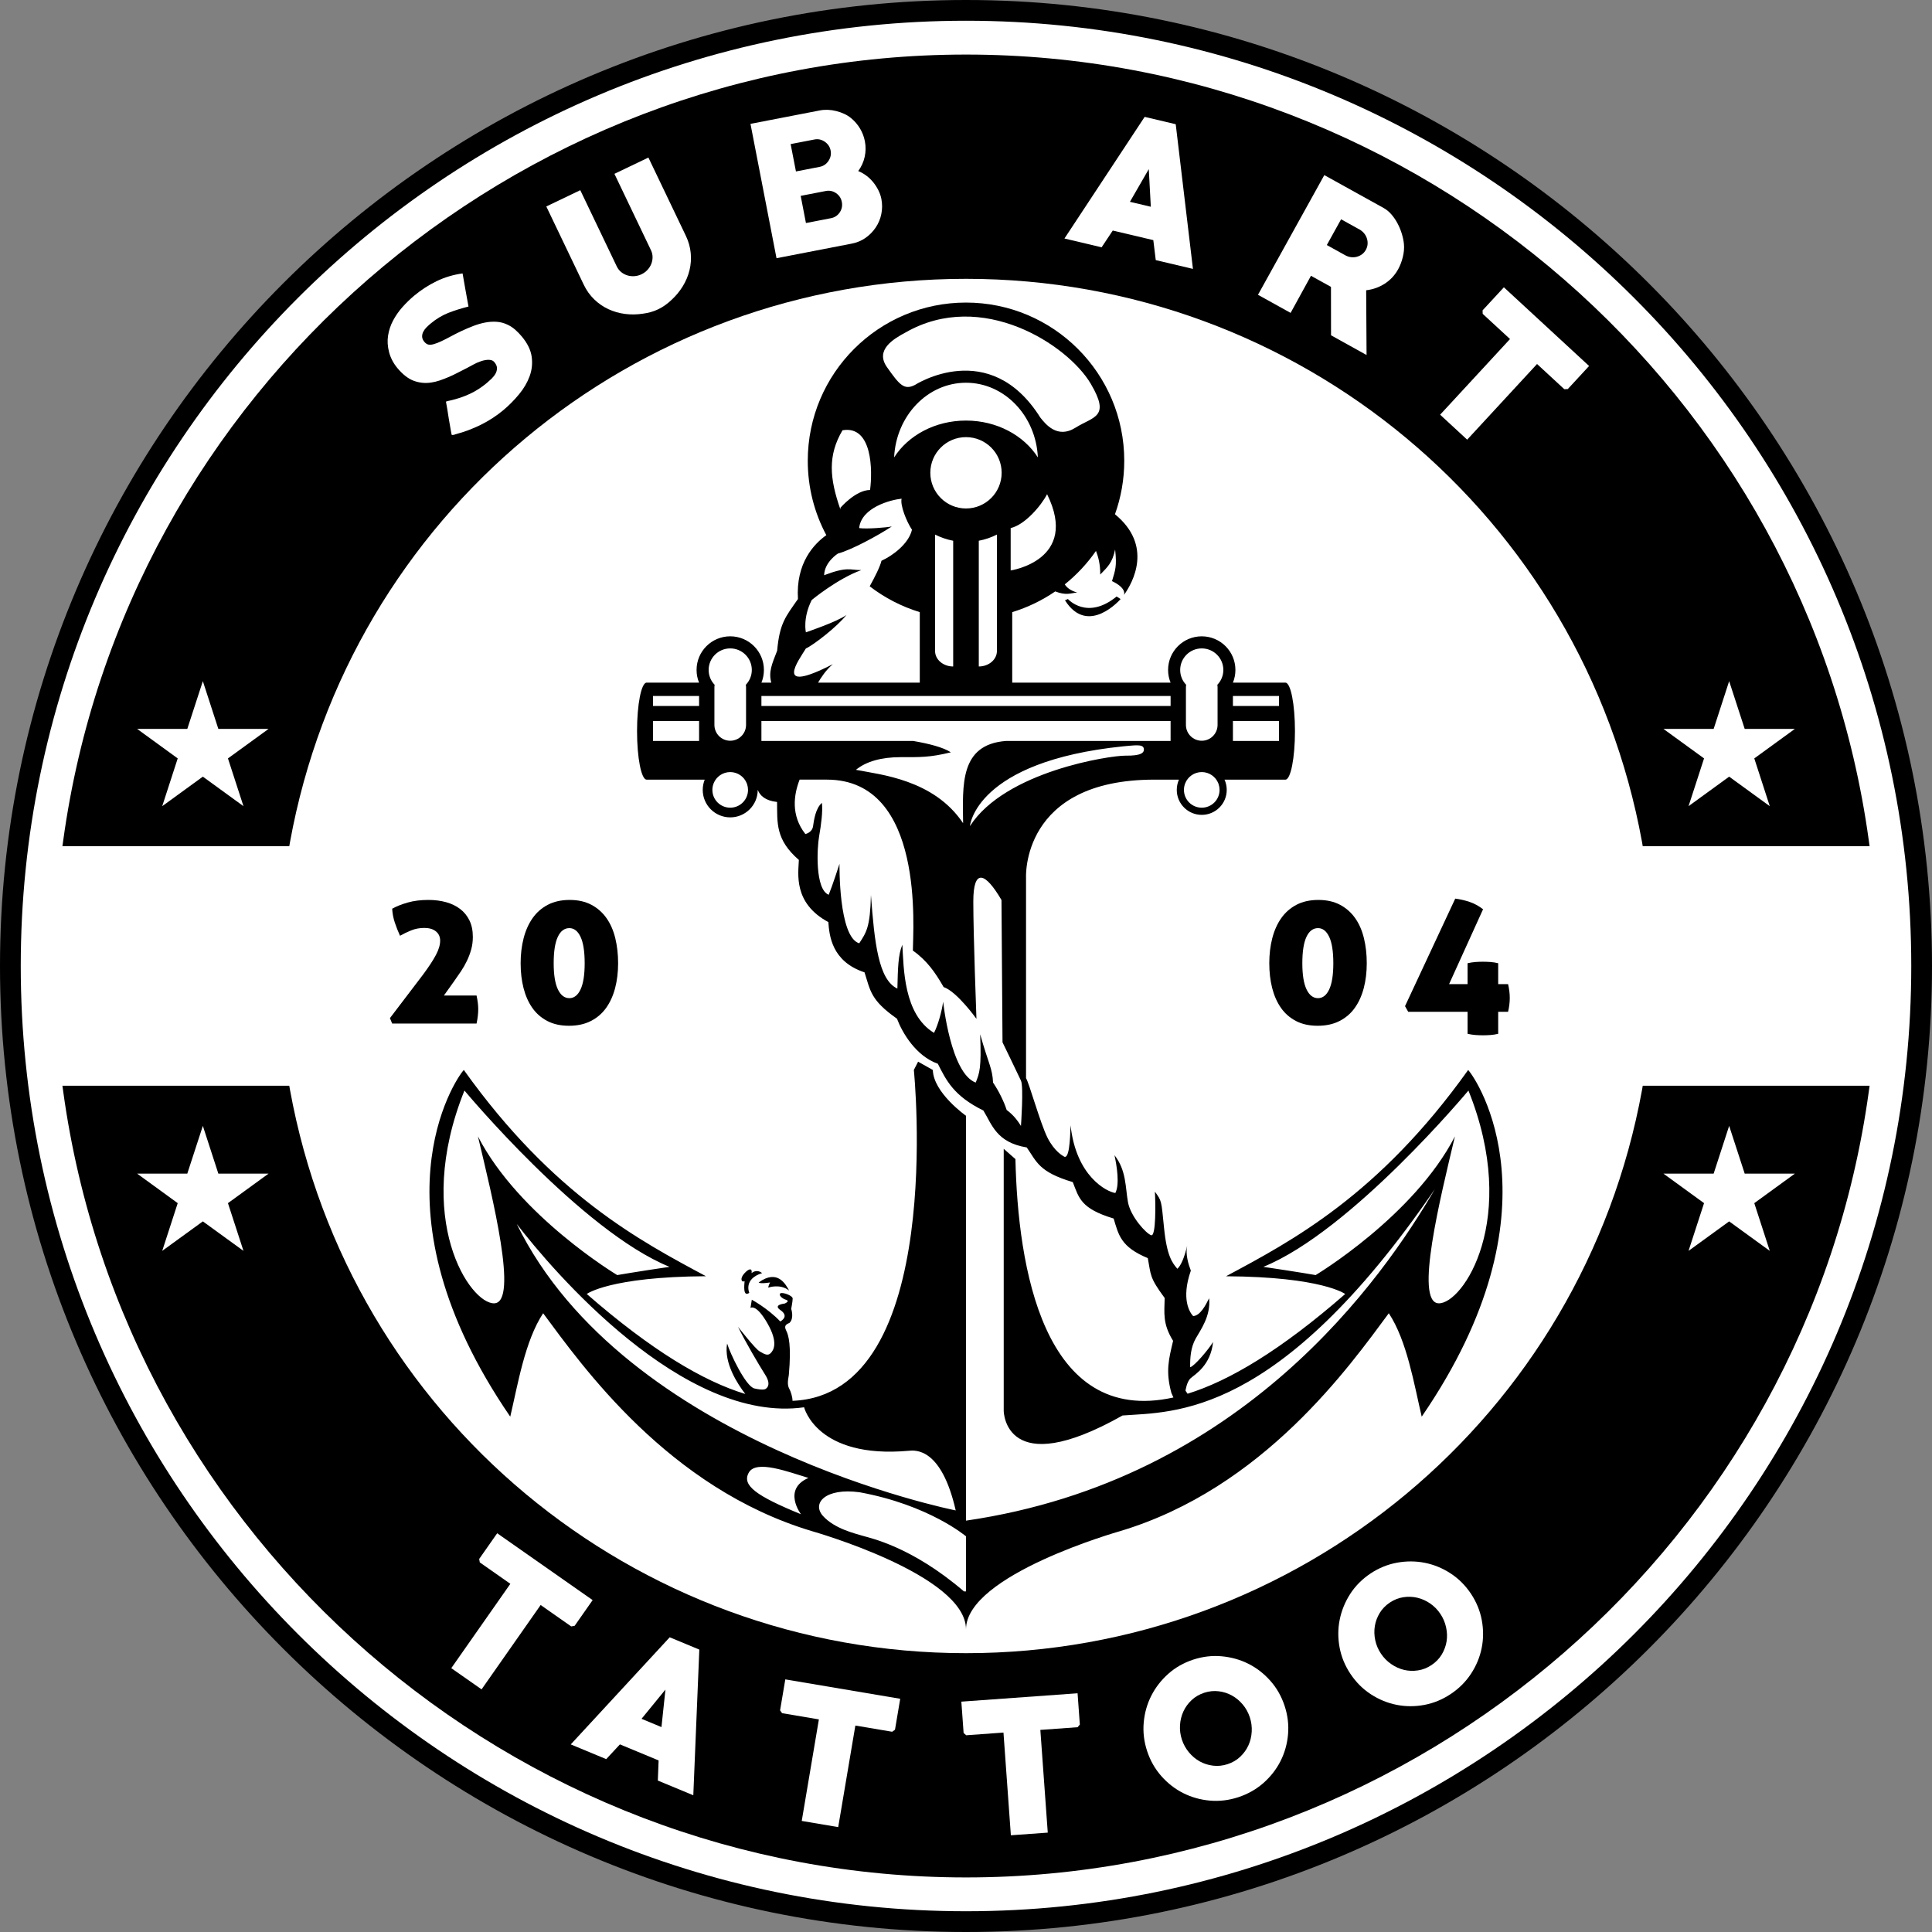 <?xml version="1.0" encoding="utf-8"?>
<!-- Generator: Adobe Illustrator 15.1.0, SVG Export Plug-In . SVG Version: 6.00 Build 0)  -->
<!DOCTYPE svg PUBLIC "-//W3C//DTD SVG 1.1//EN" "http://www.w3.org/Graphics/SVG/1.1/DTD/svg11.dtd">
<svg version="1.1" id="Layer_1" xmlns="http://www.w3.org/2000/svg" xmlns:xlink="http://www.w3.org/1999/xlink" x="0px" y="0px"
	 width="150px" height="150px" viewBox="0 0 150 150" enable-background="new 0 0 150 150" xml:space="preserve">
<rect x="0" y="0" width="150" height="150" fill="#808080" stroke="none"/>
<g>
	<circle fill="#FFFFFF" cx="75" cy="75" r="74.194"/>
	<path fill="none" stroke="#FFF200" stroke-width="0.134" d="M58.828,61.32c-0.083-0.217-0.107-0.443-0.101-0.64
		C58.792,60.881,58.828,61.095,58.828,61.32z"/>
	<path d="M74.999,150C33.645,150,0,116.355,0,75C0,33.644,33.645,0,74.999,0C116.354,0,150,33.644,150,75
		C150,116.355,116.354,150,74.999,150z M74.999,1.61C34.533,1.61,1.611,34.533,1.611,75c0,40.467,32.922,73.389,73.388,73.389
		c40.469,0,73.391-32.922,73.391-73.389C148.39,34.533,115.468,1.61,74.999,1.61z"/>
	<path d="M145.155,84.297l-0.064,0.461c-4.791,34.783-34.929,61.006-70.09,61.006c-35.162,0-65.299-26.223-70.091-61.006
		l-0.064-0.461h17.613l0.058,0.33c4.621,25.338,26.688,43.725,52.484,43.725c25.787,0,47.862-18.387,52.485-43.725l0.056-0.33
		H145.155z"/>
	<g>
		<path d="M145.155,65.701h-17.613l-0.056-0.33c-4.623-25.336-26.698-43.723-52.485-43.723c-25.796,0-47.871,18.387-52.484,43.723
			l-0.058,0.33H4.846l0.064-0.459C9.702,30.466,39.839,4.236,75.001,4.236c35.161,0,65.299,26.23,70.09,61.006L145.155,65.701z"/>
	</g>
	<polygon fill="#FFFFFF" points="134.251,52.884 135.458,56.591 139.355,56.591 136.202,58.883 137.405,62.591 134.251,60.299 
		131.098,62.591 132.302,58.883 129.148,56.591 133.048,56.591 	"/>
	<polygon fill="#FFFFFF" points="134.251,87.412 135.458,91.119 139.355,91.119 136.202,93.412 137.405,97.117 134.251,94.828 
		131.098,97.117 132.302,93.412 129.148,91.119 133.048,91.119 	"/>
	<g>
		<g>
			<g>
				<g>
					<path d="M30.448,79.469l-0.174-0.422l2.58-3.391c0.444-0.6,0.775-1.104,0.992-1.516c0.218-0.41,0.327-0.78,0.327-1.109
						c0-0.299-0.109-0.539-0.327-0.717c-0.217-0.179-0.52-0.269-0.906-0.269c-0.367,0-0.71,0.065-1.028,0.195
						c-0.319,0.13-0.604,0.269-0.855,0.413c-0.154-0.338-0.29-0.681-0.405-1.028c-0.116-0.349-0.184-0.706-0.203-1.073
						c0.328-0.184,0.729-0.343,1.203-0.479c0.473-0.135,1.01-0.203,1.609-0.203c0.492,0,0.949,0.059,1.369,0.174
						c0.42,0.116,0.785,0.293,1.095,0.529c0.309,0.237,0.552,0.534,0.725,0.893c0.174,0.357,0.261,0.782,0.261,1.274
						c0,0.349-0.043,0.677-0.13,0.986s-0.198,0.604-0.334,0.884c-0.135,0.281-0.288,0.546-0.456,0.798
						c-0.17,0.251-0.336,0.492-0.501,0.726l-0.825,1.158H37c0.087,0.406,0.13,0.76,0.13,1.059c0,0.338-0.043,0.711-0.13,1.117
						H30.448z"/>
					<path d="M44.233,69.871c0.648,0,1.209,0.126,1.682,0.377c0.474,0.252,0.865,0.597,1.174,1.037
						c0.31,0.439,0.537,0.959,0.682,1.559c0.146,0.6,0.219,1.246,0.219,1.942c0,0.695-0.078,1.339-0.232,1.927
						c-0.155,0.59-0.387,1.104-0.696,1.537c-0.31,0.436-0.705,0.775-1.188,1.021c-0.484,0.248-1.049,0.369-1.695,0.369
						c-0.648,0-1.209-0.121-1.682-0.369c-0.475-0.246-0.863-0.586-1.168-1.021c-0.305-0.434-0.531-0.947-0.682-1.537
						c-0.15-0.588-0.225-1.232-0.225-1.927c0-0.696,0.078-1.343,0.232-1.942s0.387-1.119,0.696-1.559
						c0.309-0.44,0.702-0.785,1.181-1.037C43.01,69.997,43.577,69.871,44.233,69.871z M44.205,72.06
						c-0.386,0-0.687,0.227-0.899,0.681c-0.213,0.455-0.318,1.136-0.318,2.045c0,0.898,0.109,1.576,0.326,2.029
						c0.218,0.455,0.515,0.682,0.892,0.682c0.367,0,0.657-0.227,0.87-0.682c0.212-0.453,0.318-1.13,0.318-2.029
						c0-0.909-0.106-1.59-0.318-2.045C44.862,72.287,44.572,72.06,44.205,72.06z"/>
				</g>
			</g>
			<g>
				<g>
					<path d="M102.358,69.871c0.648,0,1.209,0.126,1.682,0.377c0.475,0.252,0.865,0.597,1.175,1.037
						c0.31,0.439,0.536,0.959,0.681,1.559c0.146,0.6,0.219,1.246,0.219,1.942c0,0.695-0.078,1.339-0.232,1.927
						c-0.155,0.59-0.387,1.104-0.696,1.537c-0.309,0.436-0.705,0.775-1.188,1.021c-0.483,0.248-1.049,0.369-1.695,0.369
						c-0.648,0-1.209-0.121-1.682-0.369c-0.474-0.246-0.863-0.586-1.168-1.021c-0.305-0.434-0.531-0.947-0.682-1.537
						c-0.15-0.588-0.225-1.232-0.225-1.927c0-0.696,0.078-1.343,0.232-1.942c0.155-0.6,0.387-1.119,0.696-1.559
						c0.31-0.44,0.702-0.785,1.181-1.037C101.135,69.997,101.702,69.871,102.358,69.871z M102.33,72.06
						c-0.386,0-0.686,0.227-0.899,0.681c-0.212,0.455-0.318,1.136-0.318,2.045c0,0.898,0.109,1.576,0.326,2.029
						c0.218,0.455,0.515,0.682,0.892,0.682c0.367,0,0.657-0.227,0.87-0.682c0.212-0.453,0.318-1.13,0.318-2.029
						c0-0.909-0.106-1.59-0.318-2.045C102.987,72.287,102.697,72.06,102.33,72.06z"/>
					<path d="M117.088,76.41c0.087,0.375,0.13,0.734,0.13,1.072s-0.043,0.695-0.13,1.072h-0.769v1.711
						c-0.203,0.047-0.403,0.08-0.602,0.094s-0.389,0.021-0.572,0.021c-0.193,0-0.39-0.008-0.588-0.021
						c-0.197-0.014-0.402-0.047-0.615-0.094v-1.711h-4.61l-0.246-0.436l3.899-8.35c0.377,0.049,0.746,0.133,1.109,0.254
						c0.362,0.121,0.712,0.313,1.051,0.572l-2.639,5.815h1.436v-1.625c0.213-0.049,0.418-0.08,0.615-0.095
						c0.198-0.015,0.395-0.021,0.588-0.021c0.184,0,0.374,0.007,0.572,0.021s0.398,0.046,0.602,0.095v1.625H117.088z"/>
				</g>
			</g>
		</g>
	</g>
	<g>
		<path fill="#FFFFFF" d="M39.092,31.833c-0.54,0.451-1.129,0.835-1.767,1.15c-0.637,0.314-1.294,0.561-1.971,0.736
			c-0.014,0.012-0.061,0.027-0.139,0.045c-0.084,0.012-0.133,0.011-0.145-0.003c-0.006-0.007-0.016-0.046-0.027-0.118
			c-0.014-0.072-0.03-0.162-0.05-0.27s-0.04-0.232-0.064-0.373c-0.024-0.14-0.048-0.281-0.075-0.426
			c-0.045-0.293-0.09-0.571-0.131-0.833c-0.044-0.262-0.076-0.448-0.1-0.561c0.119-0.04,0.241-0.071,0.364-0.092
			c0.532-0.124,1.03-0.293,1.491-0.508c0.463-0.215,0.904-0.499,1.327-0.853c0.117-0.099,0.239-0.209,0.366-0.332
			c0.125-0.125,0.227-0.254,0.303-0.389c0.075-0.135,0.111-0.276,0.111-0.425c-0.001-0.148-0.068-0.304-0.203-0.464
			c-0.065-0.078-0.143-0.129-0.234-0.153s-0.188-0.034-0.287-0.027c-0.102,0.007-0.201,0.022-0.3,0.044
			c-0.099,0.023-0.187,0.051-0.267,0.082c-0.193,0.065-0.377,0.148-0.553,0.247c-0.176,0.101-0.354,0.196-0.537,0.288
			c-0.24,0.12-0.477,0.239-0.705,0.359c-0.229,0.121-0.457,0.228-0.684,0.322c-0.234,0.101-0.463,0.188-0.689,0.264
			c-0.225,0.076-0.448,0.129-0.67,0.16c-0.451,0.066-0.891,0.021-1.323-0.135c-0.431-0.157-0.859-0.488-1.281-0.992
			c-0.147-0.176-0.276-0.368-0.388-0.579c-0.112-0.21-0.197-0.428-0.256-0.653c-0.118-0.449-0.145-0.881-0.078-1.295
			c0.066-0.412,0.195-0.802,0.391-1.168c0.194-0.365,0.434-0.709,0.717-1.03c0.285-0.321,0.59-0.618,0.915-0.891
			c0.533-0.446,1.113-0.822,1.741-1.128c0.629-0.304,1.301-0.506,2.02-0.604c0.074,0.44,0.149,0.871,0.227,1.292
			c0.074,0.42,0.152,0.848,0.232,1.28c-0.565,0.141-1.089,0.306-1.572,0.495c-0.482,0.191-0.941,0.469-1.377,0.834
			c-0.104,0.086-0.209,0.184-0.314,0.289c-0.105,0.106-0.189,0.221-0.251,0.345c-0.062,0.123-0.091,0.25-0.085,0.383
			c0.005,0.132,0.063,0.265,0.174,0.397c0.083,0.099,0.174,0.165,0.273,0.2c0.113,0.036,0.258,0.03,0.436-0.018
			s0.381-0.126,0.608-0.233c0.229-0.107,0.472-0.231,0.731-0.372c0.26-0.14,0.537-0.28,0.831-0.42
			c0.288-0.134,0.585-0.262,0.892-0.381c0.306-0.12,0.612-0.21,0.92-0.272c0.309-0.061,0.611-0.083,0.908-0.064
			c0.299,0.018,0.586,0.095,0.865,0.229c0.211,0.097,0.406,0.227,0.589,0.388c0.184,0.162,0.351,0.334,0.503,0.516
			c0.445,0.531,0.703,1.058,0.775,1.58c0.072,0.521,0.02,1.027-0.16,1.516c-0.18,0.489-0.453,0.957-0.822,1.402
			S39.527,31.468,39.092,31.833z"/>
		<path fill="#FFFFFF" d="M53.251,18.31c0.208,0.438,0.334,0.883,0.377,1.338s0.011,0.9-0.096,1.336
			c-0.107,0.436-0.281,0.851-0.523,1.244c-0.242,0.395-0.537,0.75-0.885,1.068c-0.151,0.144-0.313,0.277-0.484,0.399
			s-0.352,0.229-0.539,0.318c-0.187,0.09-0.379,0.161-0.578,0.218c-0.199,0.054-0.402,0.096-0.609,0.123
			c-0.466,0.072-0.929,0.079-1.387,0.02c-0.459-0.059-0.891-0.184-1.297-0.373s-0.773-0.444-1.102-0.764
			c-0.328-0.318-0.596-0.695-0.805-1.132l-2.908-6.075l2.638-1.264l2.831,5.915c0.088,0.182,0.203,0.33,0.35,0.448
			c0.146,0.117,0.308,0.201,0.482,0.254c0.176,0.053,0.357,0.072,0.546,0.058s0.368-0.062,0.54-0.144
			c0.178-0.086,0.332-0.198,0.462-0.336c0.129-0.138,0.229-0.291,0.297-0.461c0.069-0.17,0.104-0.349,0.104-0.535
			c0-0.188-0.043-0.372-0.131-0.553l-2.83-5.916l2.638-1.263L53.251,18.31z"/>
		<path fill="#FFFFFF" d="M66.138,18.913l-5.85,1.134l-2.021-10.43l5.398-1.046c0.194-0.038,0.401-0.052,0.619-0.043
			c0.218,0.009,0.436,0.041,0.652,0.097c0.219,0.055,0.426,0.129,0.623,0.221c0.197,0.092,0.372,0.203,0.525,0.331
			c0.274,0.226,0.503,0.494,0.688,0.801c0.184,0.309,0.309,0.638,0.377,0.987c0.078,0.403,0.074,0.806-0.014,1.208
			c-0.088,0.403-0.255,0.772-0.503,1.109c0.22,0.088,0.429,0.205,0.628,0.353c0.197,0.147,0.375,0.317,0.533,0.51
			c0.156,0.192,0.291,0.401,0.404,0.626c0.112,0.225,0.189,0.449,0.233,0.674c0.076,0.394,0.075,0.781-0.003,1.164
			c-0.076,0.383-0.221,0.731-0.432,1.046c-0.209,0.315-0.473,0.585-0.787,0.808C66.894,18.685,66.537,18.835,66.138,18.913z
			 M63.233,10.83l-1.848,0.357l0.412,2.124l1.847-0.358c0.284-0.056,0.511-0.208,0.678-0.459c0.167-0.251,0.224-0.52,0.167-0.807
			c-0.055-0.287-0.207-0.515-0.457-0.686C63.783,10.832,63.518,10.774,63.233,10.83z M64.105,14.831l-1.94,0.376l0.408,2.109
			l1.941-0.375c0.291-0.057,0.521-0.209,0.685-0.453c0.163-0.246,0.217-0.518,0.159-0.813c-0.055-0.287-0.205-0.514-0.449-0.68
			C64.665,14.828,64.397,14.773,64.105,14.831z"/>
		<path fill="#FFFFFF" d="M89.733,20.195l-0.19-1.551L86.394,17.9l-0.865,1.301l-2.885-0.683l6.227-9.444l2.412,0.57l1.337,11.233
			L89.733,20.195z M89.191,13.131l-1.464,2.538l1.622,0.383L89.191,13.131z"/>
		<path fill="#FFFFFF" d="M103.341,26.033l-0.005-3.761l-1.552-0.86l-1.582,2.881l-2.533-1.405l5.15-9.292l4.606,2.553
			c0.222,0.123,0.423,0.29,0.606,0.501c0.182,0.211,0.341,0.444,0.477,0.702s0.246,0.525,0.33,0.802s0.139,0.542,0.163,0.795
			c0.029,0.319,0.001,0.655-0.087,1.009s-0.209,0.67-0.363,0.949c-0.257,0.463-0.602,0.835-1.037,1.115
			c-0.434,0.281-0.916,0.453-1.445,0.514l0.031,5.027L103.341,26.033z M105.556,17.82l-1.434-0.795l-1.108,2l1.433,0.795
			c0.143,0.078,0.291,0.127,0.445,0.146c0.156,0.019,0.306,0.009,0.451-0.03s0.279-0.103,0.399-0.19
			c0.121-0.089,0.222-0.204,0.302-0.347c0.078-0.143,0.123-0.29,0.134-0.439s-0.005-0.296-0.05-0.439
			c-0.045-0.145-0.115-0.277-0.213-0.398S105.697,17.899,105.556,17.82z"/>
		<path fill="#FFFFFF" d="M121.454,30.218l-2.118-1.957l-5.425,5.875l-2.1-1.939l5.426-5.874l-2.121-1.956l-0.009-0.271l1.654-1.79
			l6.616,6.109l-1.654,1.791L121.454,30.218z"/>
	</g>
	<g>
		<g>
			<path fill="#FFFFFF" d="M44.349,126.275l-2.373-1.662l-4.587,6.549l-2.352-1.646l4.587-6.549l-2.373-1.662l-0.047-0.268
				l1.398-1.996l7.411,5.191l-1.398,1.996L44.349,126.275z"/>
			<path fill="#FFFFFF" d="M51.074,138.242l0.06-1.563l-3.003-1.246l-1.065,1.145l-2.752-1.143l7.682-8.316l2.299,0.955
				l-0.467,11.311L51.074,138.242z M51.665,131.178l-1.856,2.27l1.547,0.643L51.665,131.178z"/>
			<path fill="#FFFFFF" d="M69.267,134.453l-2.857-0.482l-1.332,7.885l-2.831-0.479l1.331-7.883l-2.857-0.484l-0.156-0.219
				l0.406-2.404l8.922,1.506l-0.406,2.402L69.267,134.453z"/>
			<path fill="#FFFFFF" d="M83.663,134.1l-2.891,0.209l0.576,7.975l-2.865,0.207l-0.574-7.975l-2.891,0.209l-0.204-0.178
				l-0.175-2.432l9.024-0.65l0.175,2.43L83.663,134.1z"/>
			<path fill="#FFFFFF" d="M96.153,139.531c-0.742,0.244-1.481,0.332-2.219,0.268c-0.738-0.066-1.427-0.26-2.067-0.582
				c-0.64-0.322-1.208-0.764-1.701-1.322c-0.494-0.559-0.862-1.207-1.104-1.943c-0.242-0.736-0.331-1.477-0.263-2.219
				c0.065-0.742,0.262-1.434,0.586-2.074c0.324-0.639,0.764-1.207,1.317-1.701s1.2-0.861,1.942-1.105
				c0.732-0.24,1.471-0.326,2.213-0.258c0.744,0.068,1.436,0.262,2.076,0.586c0.641,0.322,1.207,0.764,1.701,1.322
				s0.861,1.205,1.104,1.943c0.242,0.736,0.33,1.477,0.264,2.219s-0.262,1.434-0.586,2.072c-0.326,0.641-0.768,1.205-1.326,1.697
				C97.53,138.924,96.885,139.289,96.153,139.531z M93.491,131.426c-0.38,0.127-0.705,0.316-0.979,0.574s-0.485,0.551-0.635,0.879
				c-0.15,0.328-0.238,0.682-0.262,1.059c-0.024,0.379,0.025,0.754,0.147,1.127c0.12,0.363,0.302,0.693,0.546,0.986
				c0.245,0.295,0.525,0.529,0.84,0.705c0.315,0.174,0.66,0.285,1.033,0.33c0.373,0.047,0.748,0.006,1.129-0.117
				c0.379-0.125,0.705-0.316,0.979-0.574s0.484-0.551,0.635-0.879c0.15-0.326,0.236-0.682,0.259-1.064
				c0.022-0.381-0.026-0.754-0.146-1.119c-0.123-0.373-0.306-0.705-0.549-0.994s-0.521-0.523-0.838-0.697
				c-0.314-0.176-0.658-0.287-1.032-0.332C94.247,131.264,93.87,131.303,93.491,131.426z"/>
			<path fill="#FFFFFF" d="M112.642,131.518c-0.648,0.434-1.338,0.717-2.065,0.852c-0.729,0.135-1.444,0.133-2.147-0.008
				c-0.703-0.139-1.368-0.412-1.994-0.818c-0.625-0.406-1.152-0.932-1.582-1.576c-0.432-0.645-0.714-1.334-0.85-2.068
				c-0.134-0.732-0.131-1.451,0.011-2.152c0.142-0.705,0.413-1.369,0.813-1.994c0.401-0.623,0.928-1.152,1.576-1.586
				c0.641-0.426,1.328-0.707,2.063-0.842c0.733-0.133,1.452-0.129,2.156,0.01c0.704,0.141,1.368,0.412,1.993,0.818
				s1.153,0.932,1.584,1.576c0.432,0.646,0.713,1.336,0.848,2.068s0.131,1.451-0.01,2.154s-0.416,1.367-0.822,1.99
				C113.808,130.564,113.282,131.09,112.642,131.518z M107.907,124.422c-0.332,0.223-0.596,0.494-0.789,0.814
				c-0.194,0.322-0.32,0.66-0.377,1.016c-0.057,0.359-0.046,0.721,0.032,1.092c0.077,0.369,0.226,0.719,0.444,1.045
				c0.213,0.318,0.476,0.588,0.791,0.805c0.313,0.219,0.646,0.369,0.996,0.455c0.352,0.084,0.713,0.098,1.084,0.041
				c0.371-0.055,0.725-0.195,1.056-0.416s0.595-0.492,0.79-0.814c0.193-0.322,0.318-0.66,0.377-1.016
				c0.057-0.355,0.045-0.723-0.037-1.096c-0.08-0.375-0.227-0.721-0.439-1.039c-0.218-0.328-0.482-0.598-0.795-0.813
				s-0.643-0.363-0.994-0.447c-0.35-0.084-0.711-0.098-1.083-0.043C108.592,124.063,108.239,124.201,107.907,124.422z"/>
		</g>
	</g>
	<polygon fill="#FFFFFF" points="15.749,52.884 14.542,56.591 10.645,56.591 13.798,58.883 12.595,62.591 15.749,60.299 
		18.903,62.591 17.698,58.883 20.852,56.591 16.952,56.591 	"/>
	<polygon fill="#FFFFFF" points="15.749,87.412 14.542,91.119 10.645,91.119 13.798,93.412 12.595,97.117 15.749,94.828 
		18.903,97.117 17.698,93.412 20.852,91.119 16.952,91.119 	"/>
	<g>
		<path d="M113.987,83.074c-6.934,9.717-13.688,13.277-18.799,16.014c7.484,0.045,9.252,1.379,9.252,1.379
			c-4.973,4.34-8.989,6.742-12.237,7.742l-0.161-0.236c0,0,0.09-0.686,0.4-0.969c0.31-0.283,1.551-0.967,1.74-2.814
			c-0.348,0.582-1.457,1.887-1.778,1.961c-0.015-0.736,0.049-1.549,0.425-2.219c0.375-0.67,1.188-1.754,1.046-3.137
			c-0.259,0.529-0.696,1.369-1.241,1.383c-0.256-0.271-0.953-1.307-0.178-3.527c-0.193-0.514-0.426-1.252-0.285-1.924
			c-0.232,0.959-0.49,1.537-0.761,1.781c-0.388-0.451-0.815-0.98-1.034-3.176s-0.182-2.078-0.711-2.814
			c0.053,0.852,0.092,3.486-0.282,3.385c-0.376-0.105-1.603-1.434-1.808-2.57c-0.206-1.137-0.118-2.467-1.047-3.643
			c0.182,0.828,0.414,2.273,0.066,2.934c-0.658-0.092-3.047-1.279-3.475-5.256c-0.037,1.123-0.104,2.799-0.569,2.387
			c0,0-0.685-0.346-1.231-1.441c-0.547-1.094-1.438-4.295-1.658-4.602V68.154c0,0-0.42-7.623,9.963-7.623h1.91
			c-0.109,0.242-0.17,0.513-0.17,0.797c0,1.07,0.869,1.938,1.938,1.938c1.073,0,1.941-0.868,1.941-1.938
			c0-0.284-0.06-0.555-0.172-0.797h4.728c0.411,0,0.741-1.687,0.741-3.765c0-2.079-0.33-3.765-0.741-3.765h-4.075
			c0.123-0.303,0.193-0.636,0.193-0.986c0-1.443-1.169-2.611-2.615-2.611c-1.441,0-2.612,1.168-2.612,2.611
			c0,0.351,0.069,0.684,0.195,0.986H78.589v-5.475c1.201-0.367,2.326-0.914,3.341-1.609c0.853,0.337,1.21,0.131,1.7,0.085
			c-0.566-0.159-0.834-0.423-0.961-0.634c0.928-0.74,1.742-1.617,2.422-2.594c0.162,0.402,0.344,1.033,0.33,1.834
			c0.568-0.586,0.934-0.893,1.157-1.945c0.142,1.297,0.021,1.58-0.242,2.453c0.89,0.425,1.013,0.831,0.931,1.074
			c0.692-0.969,2.27-3.828-0.701-6.263c0.465-1.298,0.721-2.695,0.721-4.153c0-6.784-5.501-12.283-12.288-12.283
			c-6.783,0-12.284,5.499-12.284,12.283c0,2.09,0.521,4.056,1.441,5.776c-0.958,0.68-2.377,2.169-2.203,4.958
			c-0.969,1.391-1.422,1.875-1.615,4.011c-0.406,1.046-0.682,1.646-0.455,2.481h-0.766c0.125-0.303,0.193-0.636,0.193-0.986
			c0-1.443-1.173-2.611-2.615-2.611c-1.441,0-2.613,1.168-2.613,2.611c0,0.351,0.066,0.684,0.195,0.986h-4.074
			c-0.412,0-0.743,1.688-0.743,3.765c0,2.081,0.331,3.765,0.743,3.765h4.511c-0.098,0.246-0.154,0.516-0.154,0.797
			c0,1.177,0.956,2.133,2.136,2.133c1.179,0,2.134-0.956,2.134-2.133V61.32c0.166,0.438,0.577,0.848,1.501,0.944
			c0.021,1.615-0.133,2.924,1.693,4.5c-0.037,1.038-0.461,3.347,2.289,4.827c0.076,1.02,0.248,3.057,2.809,3.902
			c0.459,1.424,0.459,2.153,2.519,3.598c0.421,1.113,1.479,2.9,3.173,3.498c0.65,1.289,1.229,2.498,3.535,3.631
			c0.655,1.061,1.001,2.48,3.367,2.867c0.77,1.096,0.922,1.902,3.575,2.691c0.481,1.23,0.614,2.059,3.173,2.828
			c0.385,1.285,0.559,2.209,2.651,3.074c0.253,1.328,0.115,1.48,1.31,3.096c-0.021,1.152-0.174,1.998,0.654,3.326
			c-0.329,1.406-0.597,2.346-0.134,4.039l0.159,0.359c-10.149,2.246-12.078-10.232-12.266-18.51l-0.909-0.797v20.355
			c0,0,0.06,5.527,9.225,0.35c3.935-0.299,12.05,0.25,24.251-17.578c-4.032,6.92-14.891,22.605-36.404,25.742
			c0-2.186,0-27.119,0-31.434c-0.014-0.01-2.531-1.783-2.576-3.557c-1.143-0.643-1.143-0.643-1.143-0.643l-0.33,0.643
			c0,0,2.564,25.223-9.422,25.688c0.008-0.283-0.139-0.732-0.239-0.914c-0.137-0.25-0.159-0.502-0.046-1.094
			c0.207-2.326-0.021-3.08-0.204-3.445c-0.185-0.365-0.023-0.48,0.25-0.594c0.389-0.363,0.138-1.094,0.138-1.094
			s0.114-0.572,0.114-0.799c0-0.229-0.753-0.502-0.937-0.412c-0.182,0.092,0.046,0.389,0.411,0.504
			c0.365,0.111-0.098,0.297-0.098,0.297s-0.929,0.088-0.337,0.5c0.596,0.41,0.273,0.73,0,0.891
			c-0.979-1.027-2.211-1.688-2.211-1.688l-0.105,0.639c0,0,0.425-0.365,1.313,1.184c0.89,1.553,0.456,2.123,0.252,2.328
			c-0.206,0.205-0.435,0.113-0.845-0.137c-0.342-0.182-1.688-1.916-1.688-1.916c0.592,1.209,1.574,2.873,2.121,3.742
			c0.547,0.865,0,1.094,0,1.094s-0.16,0.113-0.844-0.045c-0.686-0.16-1.895-2.738-2.121-3.49c-0.271,1.508,0.827,3.166,1.412,3.918
			c-3.259-0.986-7.3-3.395-12.309-7.764c0,0,1.769-1.334,9.254-1.379c-5.111-2.736-11.864-6.297-18.8-16.014
			c-0.685,0.729-7.437,10.813,3.605,26.918c0.591-2.51,1.139-5.887,2.554-8.029c3.013,4.059,9.72,13.594,20.897,16.926
			c0,0,11.933,3.379,11.933,7.619c0-4.24,11.932-7.619,11.932-7.619c11.177-3.332,17.885-12.867,20.895-16.926
			c1.416,2.143,1.963,5.52,2.555,8.029C121.426,93.887,114.671,83.803,113.987,83.074z M95.724,54.036h3.578v0.776h-3.578V54.036z
			 M95.724,55.975h3.578v1.553h-3.578V55.975z M94.687,61.328c0,0.764-0.619,1.381-1.383,1.381s-1.383-0.617-1.383-1.381
			c0-0.184,0.035-0.356,0.1-0.518c0.204-0.508,0.703-0.866,1.283-0.866c0.581,0,1.079,0.358,1.283,0.866
			c0.014,0.033,0.024,0.064,0.033,0.097c0.043,0.132,0.066,0.271,0.066,0.415V61.328z M93.304,50.342
			c0.924,0,1.676,0.749,1.676,1.673c0,0.225-0.045,0.438-0.126,0.633c-0.079,0.195-0.196,0.369-0.34,0.52
			c0.008,0.059,0.018,0.115,0.018,0.176v2.938c0,0.678-0.55,1.229-1.228,1.229s-1.229-0.551-1.229-1.229v-2.938
			c0-0.061,0.01-0.117,0.018-0.176c-0.142-0.15-0.262-0.324-0.34-0.52c-0.08-0.195-0.124-0.408-0.124-0.633
			C91.629,51.091,92.38,50.342,93.304,50.342z M54.277,57.528h-3.579v-1.553h3.579V57.528z M54.277,54.812h-3.579v-0.776h3.579
			V54.812z M58.076,61.328c0,0.764-0.618,1.381-1.382,1.381s-1.385-0.617-1.385-1.381c0-0.184,0.037-0.356,0.1-0.518
			c0.205-0.508,0.703-0.866,1.285-0.866c0.58,0,1.079,0.358,1.282,0.866c0.013,0.033,0.025,0.064,0.034,0.097
			c0.043,0.132,0.065,0.271,0.065,0.415V61.328z M58.245,52.648c-0.08,0.195-0.197,0.369-0.34,0.52
			c0.008,0.059,0.018,0.115,0.018,0.176v2.938c0,0.678-0.551,1.229-1.229,1.229s-1.227-0.551-1.227-1.229v-2.938
			c0-0.061,0.01-0.117,0.018-0.176c-0.144-0.15-0.262-0.324-0.342-0.52s-0.124-0.408-0.124-0.633c0-0.924,0.75-1.673,1.675-1.673
			c0.926,0,1.676,0.749,1.676,1.673C58.37,52.24,58.326,52.453,58.245,52.648z M87.377,58.669
			c-1.196-0.012-9.321,1.211-12.071,5.468c0,0,0.401-5.017,11.919-6.194c0.848-0.07,1.507-0.188,1.577,0.164
			C88.873,58.46,88.573,58.684,87.377,58.669z M78.468,44.29V41c1.119-0.263,2.367-1.741,2.828-2.63
			C83.829,43.5,78.468,44.29,78.468,44.29z M74.999,39.478c-1.529,0-2.769-1.241-2.769-2.77c0-1.529,1.239-2.769,2.769-2.769
			c1.531,0,2.769,1.239,2.769,2.769C77.768,38.237,76.53,39.478,74.999,39.478z M77.401,41.503v9.041
			c0,0.663-0.629,1.201-1.408,1.201v-9.762C76.491,41.889,76.962,41.726,77.401,41.503z M74.005,41.984v9.762
			c-0.777,0-1.407-0.538-1.407-1.201v-9.041C73.036,41.726,73.509,41.889,74.005,41.984z M74.999,32.653
			c-2.401,0-4.492,1.155-5.58,2.859c0.153-3.229,2.594-5.796,5.58-5.796c2.988,0,5.429,2.566,5.581,5.796
			C79.491,33.808,77.401,32.653,74.999,32.653z M70.313,25.809c5.919-3.387,12.593,0.97,14.369,3.979
			c1.554,2.631,0.23,2.532-1.184,3.42c-1.414,0.887-2.335-0.296-2.729-0.79c-3.946-6.28-9.733-2.531-9.733-2.531
			c-0.848,0.437-1.218-0.032-2.171-1.381S69.394,26.302,70.313,25.809z M65.413,33.405c2.334-0.394,2.334,3.157,2.139,4.638
			c-1.119,0-2.302,1.381-2.302,1.381v0.131C64.395,37.122,64.264,35.345,65.413,33.405z M62.569,50.347
			c0.578-0.258,2.412-1.672,3.151-2.604c-0.677,0.515-3.151,1.35-3.151,1.35s-0.258-1.092,0.452-2.508c0,0,1.993-1.654,3.849-2.322
			c-0.891,0-1.064-0.296-2.885,0.396c0.029-1.027,1.064-1.678,1.064-1.678c1.092-0.299,3.093-1.389,4.191-2.107
			c-0.422,0.084-1.945,0.211-2.536,0.126c0.17-1.606,2.45-2.197,3.297-2.282c-0.126,0.508,0.381,1.775,0.804,2.41
			c-0.254,1.1-1.522,2.029-2.367,2.409c-0.113,0.474-0.541,1.31-0.916,1.983c1.152,0.886,2.465,1.571,3.889,2.006v5.475h-7.898
			c0.21-0.363,0.612-0.984,1.146-1.434C59.966,53.978,62.025,51.246,62.569,50.347z M59.116,54.036h31.769v0.776H59.116V54.036z
			 M59.116,57.528v-1.553h31.769v1.553H78.103c-3.599,0.271-3.361,3.431-3.328,6.385c-2.274-3.396-6.42-3.769-8.321-4.144
			c0.782-0.645,1.972-0.984,3.464-0.984c1.494,0,2.243,0.033,3.907-0.375c-0.59-0.389-1.712-0.674-2.923-0.882H59.116z
			 M79.267,87.418c-0.236-0.383-0.58-0.855-1.109-1.238c-0.218-0.672-0.602-1.455-1.057-2.129c-0.055-1.129-0.344-1.42-1.002-3.75
			c0.109,2.639-0.055,3.021-0.344,3.75c-1.948-0.711-2.529-6.279-2.529-6.279c-0.111,0.781-0.4,1.82-0.71,2.42
			c-2.368-1.438-2.351-5.043-2.458-6.844c-0.329,0.783-0.346,1.82-0.385,3.405c-1.472-0.674-1.781-3.586-2.054-7.264
			C67.562,72,67.255,72.4,66.71,73.238c-1.622-0.49-1.531-6.172-1.531-6.172s-0.545,1.694-0.838,2.404
			c-1.072-0.419-0.909-3.643-0.744-4.551c0.162-0.911,0.29-1.912,0.216-2.584c-0.491,0.419-0.618,1.328-0.689,1.82
			c-0.073,0.49-0.595,0.6-0.595,0.6c-1.149-1.46-0.895-3.075-0.446-4.225h2.117c7.644,0.006,6.675,11.694,6.675,13.273
			c1.091,0.77,1.737,1.697,2.386,2.831c1.052,0.365,2.55,2.469,2.55,2.469s-0.244-6.474-0.244-9.106
			c0-2.631,0.932-2.266,2.188-0.121l0.08,11.049c0,0,1.217,2.506,1.434,2.98C79.485,84.377,79.267,87.418,79.267,87.418z
			 M38.386,101.188c-1.871,0.09-6.343-6.525-2.327-16.518c0,0,9.079,10.904,15.924,13.688c-2.782,0.412-4.062,0.639-4.062,0.639
			s-7.619-4.563-10.814-10.768C38.248,93.02,40.255,101.096,38.386,101.188z M62.188,117.566c-3.468-1.422-4.623-2.244-4.045-3.244
			c0.577-1,3.066-0.043,4.623,0.424C60.723,115.635,62.188,117.566,62.188,117.566z M40.119,95.027
			c2.737,3.557,12.912,15.557,22.311,14.234c0,0,0.981,4.016,8.123,3.377c0.5-0.045,2.53-0.273,3.649,4.631
			C74.202,117.27,48.514,112.182,40.119,95.027z M74.999,123.557h-0.156c-4.097-3.512-7.295-4.141-7.879-4.322
			c-0.586-0.18-2.162-0.539-3.063-1.531c-0.899-0.99,0.181-2.207,2.837-1.846c5.404,0.99,8.262,3.422,8.262,3.422V123.557z
			 M111.683,101.188c-1.87-0.092,0.137-8.168,1.277-12.959c-3.195,6.205-10.814,10.768-10.814,10.768s-1.277-0.227-4.06-0.639
			c6.844-2.783,15.923-13.688,15.923-13.688C118.024,94.662,113.553,101.277,111.683,101.188z"/>
		<path d="M61.268,100.199c-0.265-0.477-0.894-1.697-2.364-0.629c0,0,0.064,0.127,0.881,0c-0.126,0.24-0.139,0.402-0.139,0.402
			S60.563,99.635,61.268,100.199z"/>
		<path d="M57.81,98.844c-0.4,0.426-0.236,0.752,0,0.621c-0.025,0.32-0.137,1.262,0.365,0.91c0,0-0.479-1.068,0.992-1.531
			c-0.199-0.178-0.527-0.24-0.816,0C58.414,98.502,58.212,98.416,57.81,98.844z"/>
		<path d="M82.913,46.509l-0.229,0.098c0.002,0.003,0.004,0.004,0.006,0.008c1.792,2.822,4.314-0.105,4.314-0.105s0,0-0.311-0.197
			C84.396,48.187,82.913,46.509,82.913,46.509z"/>
	</g>
</g>
</svg>
